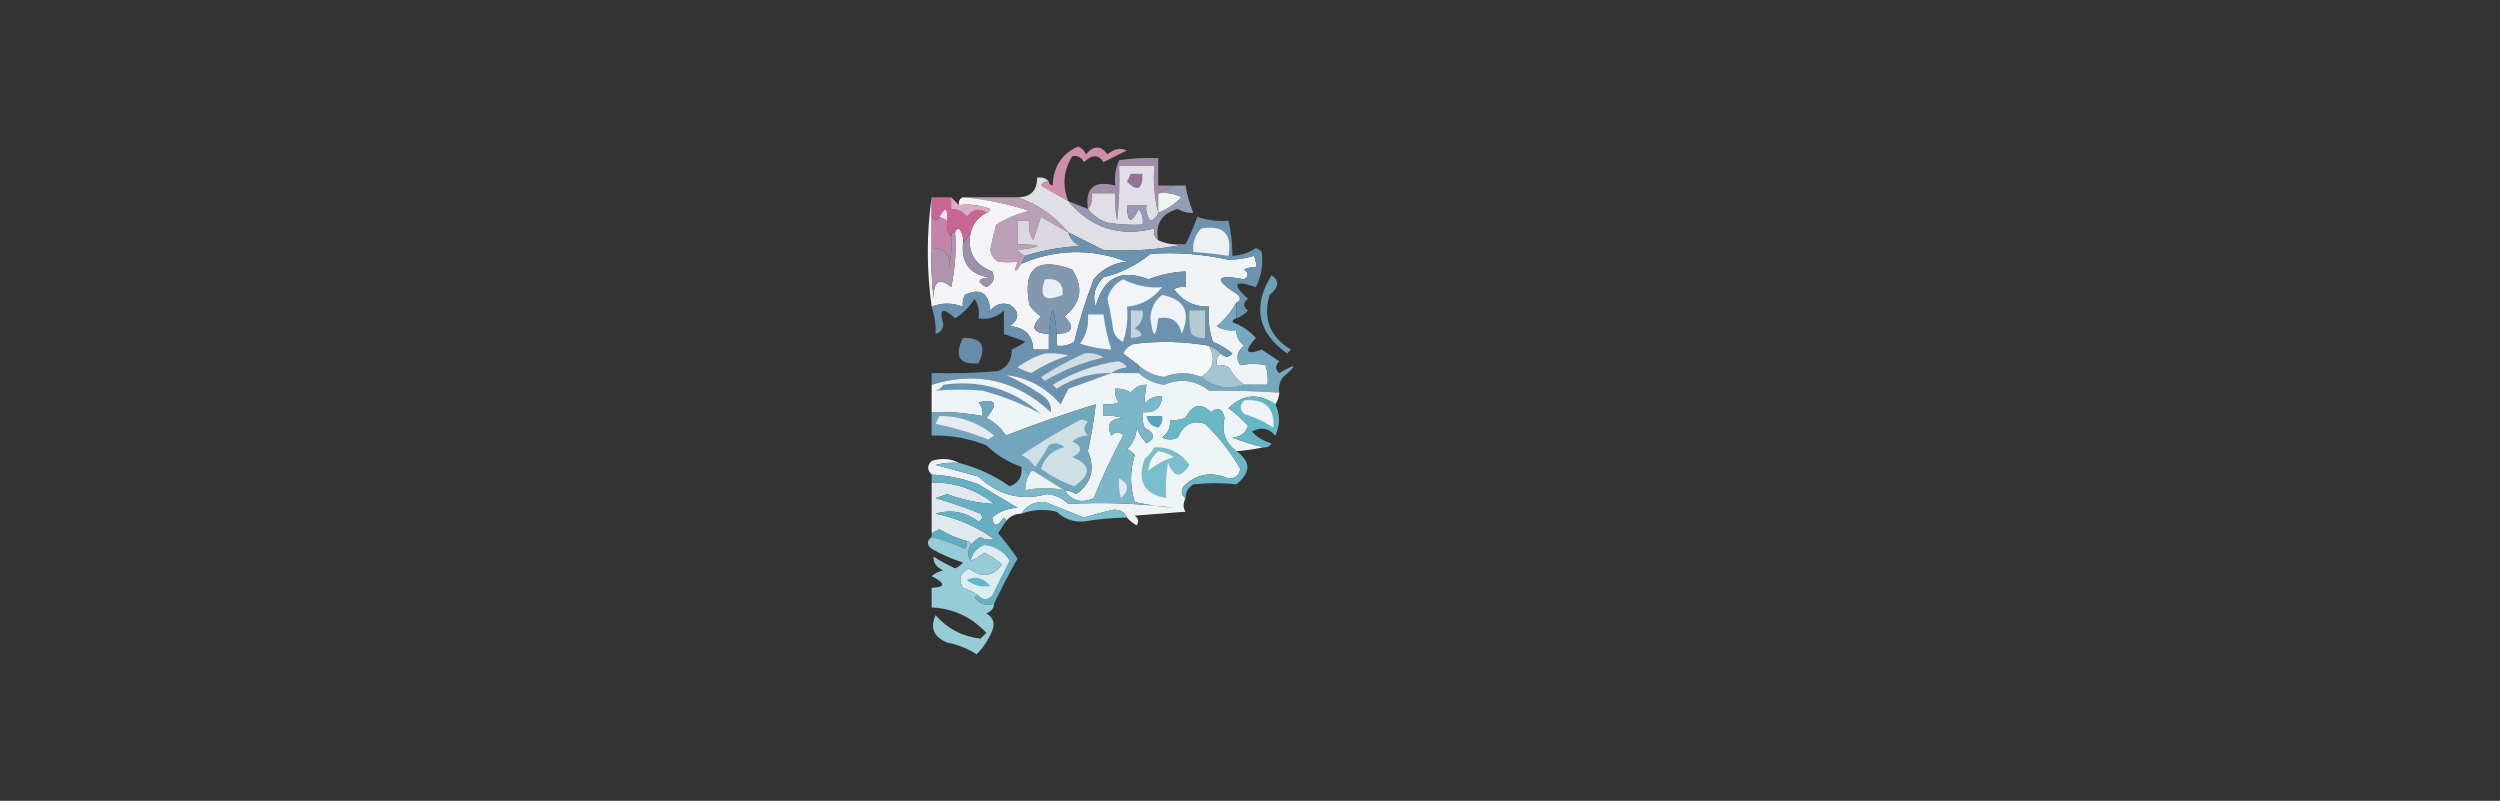 <?xml version="1.0" encoding="UTF-8" standalone="no"?>
<svg
   version="1.1"
   width="640px"
   height="205px"
   style="shape-rendering:geometricPrecision; text-rendering:geometricPrecision; image-rendering:optimizeQuality; fill-rule:evenodd; clip-rule:evenodd"
   id="svg56"
   sodipodi:docname="logo-pba-mobile.svg"
   inkscape:version="1.4.2 (ebf0e940d0, 2025-05-08)"
   xmlns:inkscape="http://www.inkscape.org/namespaces/inkscape"
   xmlns:sodipodi="http://sodipodi.sourceforge.net/DTD/sodipodi-0.dtd"
   xmlns="http://www.w3.org/2000/svg"
   xmlns:svg="http://www.w3.org/2000/svg">
  <rect width="100%" height="100%" fill="#333333" stroke="none"/>
  <defs
     id="defs56" />
  <sodipodi:namedview
     id="namedview56"
     pagecolor="#ffffff"
     bordercolor="#000000"
     borderopacity="0.25"
     inkscape:showpageshadow="2"
     inkscape:pageopacity="0.0"
     inkscape:pagecheckerboard="0"
     inkscape:deskcolor="#d1d1d1"
     inkscape:zoom="1.8140625"
     inkscape:cx="320"
     inkscape:cy="102.25668"
     inkscape:window-width="1920"
     inkscape:window-height="1008"
     inkscape:window-x="0"
     inkscape:window-y="0"
     inkscape:window-maximized="1"
     inkscape:current-layer="svg56" />
  <g
     id="g2">
    <path
       style="opacity:1"
       fill="#cf8fab"
       d="M 273.5,51.5 C 271.195,50.213 268.862,48.88 266.5,47.5C 266.957,46.703 267.624,46.369 268.5,46.5C 268.56,47.043 268.893,47.376 269.5,47.5C 269.627,42.703 271.793,39.37 276,37.5C 276.945,37.905 277.612,38.572 278,39.5C 280.003,37.199 281.837,37.199 283.5,39.5C 285.169,38.11 286.836,37.777 288.5,38.5C 286.51,39.498 284.51,40.498 282.5,41.5C 281.212,39.526 279.545,39.526 277.5,41.5C 276.742,40.189 275.742,39.689 274.5,40C 272.23,43.61 271.896,47.443 273.5,51.5 Z"
       id="path2" />
  </g>
  <g
     id="g3">
    <path
       style="opacity:1"
       fill="#a38ca8"
       d="M 300.5,47.5 C 299.167,48.167 297.833,48.833 296.5,49.5C 296.5,51.167 296.5,52.833 296.5,54.5C 295.517,50.702 295.183,46.702 295.5,42.5C 292.5,42.5 289.5,42.5 286.5,42.5C 286.666,47.178 286.499,51.845 286,56.5C 285.503,54.19 285.337,51.857 285.5,49.5C 283.5,49.5 281.5,49.5 279.5,49.5C 279.768,51.099 279.434,52.432 278.5,53.5C 277.735,48.094 280.069,46.094 285.5,47.5C 285.244,45.208 285.577,43.041 286.5,41C 289.817,40.502 293.15,40.335 296.5,40.5C 296.5,42.833 296.5,45.167 296.5,47.5C 297.833,47.5 299.167,47.5 300.5,47.5 Z"
       id="path3" />
  </g>
  <g
     id="g4">
    <path
       style="opacity:1"
       fill="#f0f2f2"
       d="M 296.5,49.5 C 298.604,49.201 300.604,49.534 302.5,50.5C 300.736,52.278 298.736,53.611 296.5,54.5C 296.5,52.833 296.5,51.167 296.5,49.5 Z"
       id="path4" />
  </g>
  <g
     id="g5">
    <path
       style="opacity:1"
       fill="#e2dee7"
       d="M 296.5,54.5 C 296.189,55.478 295.522,56.145 294.5,56.5C 293.571,55.311 293.238,53.978 293.5,52.5C 291.833,52.5 290.167,52.5 288.5,52.5C 288.596,57.11 289.596,57.444 291.5,53.5C 292.429,54.689 292.762,56.022 292.5,57.5C 289.482,57.665 286.482,57.498 283.5,57C 281.416,56.303 279.749,55.136 278.5,53.5C 279.434,52.432 279.768,51.099 279.5,49.5C 281.5,49.5 283.5,49.5 285.5,49.5C 285.337,51.857 285.503,54.19 286,56.5C 286.499,51.845 286.666,47.178 286.5,42.5C 289.5,42.5 292.5,42.5 295.5,42.5C 295.183,46.702 295.517,50.702 296.5,54.5 Z"
       id="path5" />
  </g>
  <g
     id="g6">
    <path
       style="opacity:1"
       fill="#947298"
       d="M 289.5,44.5 C 290.5,44.5 291.5,44.5 292.5,44.5C 292.498,48.541 291.165,49.208 288.5,46.5C 288.863,45.816 289.196,45.15 289.5,44.5 Z"
       id="path6" />
  </g>
  <g
     id="g7">
    <path
       style="opacity:1"
       fill="#e1dfe6"
       d="M 268.5,46.5 C 267.624,46.369 266.957,46.703 266.5,47.5C 268.862,48.88 271.195,50.213 273.5,51.5C 279.306,58.393 286.639,60.726 295.5,58.5C 295.263,59.791 295.596,60.791 296.5,61.5C 298.607,62.468 300.941,62.802 303.5,62.5C 296.697,63.919 289.697,64.419 282.5,64C 279.478,62.489 276.478,60.989 273.5,59.5C 269.972,55.3 265.639,52.3 260.5,50.5C 263.833,50.5 265.5,48.833 265.5,45.5C 266.791,45.263 267.791,45.596 268.5,46.5 Z"
       id="path7" />
  </g>
  <g
     id="g8">
    <path
       style="opacity:1"
       fill="#ba9fb6"
       d="M 246.5,50.5 C 251.167,50.5 255.833,50.5 260.5,50.5C 265.639,52.3 269.972,55.3 273.5,59.5C 271.201,58.222 268.868,56.889 266.5,55.5C 265.833,57.5 265.167,59.5 264.5,61.5C 263.548,59.955 263.215,58.288 263.5,56.5C 262.5,56.5 261.5,56.5 260.5,56.5C 260.5,58.5 260.5,60.5 260.5,62.5C 267.134,62.677 267.134,63.177 260.5,64C 261.044,64.717 261.711,65.217 262.5,65.5C 262.167,66.167 261.833,66.833 261.5,67.5C 259.738,70.142 259.405,69.975 260.5,67C 258.874,67.195 257.207,67.195 255.5,67C 254.422,66.326 253.755,65.326 253.5,64C 253.921,61.815 254.421,59.649 255,57.5C 257.631,55.876 260.464,54.709 263.5,54C 257.864,52.127 252.197,50.96 246.5,50.5 Z"
       id="path8" />
  </g>
  <g
     id="g9">
    <path
       style="opacity:1"
       fill="#959bb3"
       d="M 300.5,47.5 C 301.5,47.5 302.5,47.5 303.5,47.5C 303.884,49.929 304.551,52.263 305.5,54.5C 304.07,54.579 302.736,54.246 301.5,53.5C 297.369,54.63 295.702,57.297 296.5,61.5C 295.596,60.791 295.263,59.791 295.5,58.5C 286.639,60.726 279.306,58.393 273.5,51.5C 275.167,52.167 276.833,52.833 278.5,53.5C 279.749,55.136 281.416,56.303 283.5,57C 286.482,57.498 289.482,57.665 292.5,57.5C 292.762,56.022 292.429,54.689 291.5,53.5C 289.596,57.444 288.596,57.11 288.5,52.5C 290.167,52.5 291.833,52.5 293.5,52.5C 293.238,53.978 293.571,55.311 294.5,56.5C 295.522,56.145 296.189,55.478 296.5,54.5C 298.736,53.611 300.736,52.278 302.5,50.5C 300.604,49.534 298.604,49.201 296.5,49.5C 297.833,48.833 299.167,48.167 300.5,47.5 Z"
       id="path9" />
  </g>
  <g
     id="g10">
    <path
       style="opacity:1"
       fill="#dad7e1"
       d="M 273.5,59.5 C 273.937,61.074 274.937,62.241 276.5,63C 271.695,63.217 267.028,64.051 262.5,65.5C 261.711,65.217 261.044,64.717 260.5,64C 267.134,63.177 267.134,62.677 260.5,62.5C 260.5,60.5 260.5,58.5 260.5,56.5C 261.5,56.5 262.5,56.5 263.5,56.5C 263.215,58.288 263.548,59.955 264.5,61.5C 265.167,59.5 265.833,57.5 266.5,55.5C 268.868,56.889 271.201,58.222 273.5,59.5 Z"
       id="path10" />
  </g>
  <g
     id="g11">
    <path
       style="opacity:1"
       fill="#f0f3f5"
       d="M 316.5,77.5 C 315.271,79.741 313.605,81.741 311.5,83.5C 313.045,84.452 314.712,84.785 316.5,84.5C 316.48,86.143 317.147,87.476 318.5,88.5C 316.667,89.968 316.334,91.635 317.5,93.5C 319.818,93.032 321.985,93.032 324,93.5C 324.494,95.134 324.66,96.801 324.5,98.5C 322.5,98.5 320.5,98.5 318.5,98.5C 316.912,97.359 315.579,95.859 314.5,94C 313.552,93.517 312.552,93.35 311.5,93.5C 311.263,92.209 311.596,91.209 312.5,90.5C 313.575,91.562 314.575,91.562 315.5,90.5C 313.999,89.249 312.332,88.249 310.5,87.5C 309.516,84.572 309.183,81.572 309.5,78.5C 305.736,78.579 302.736,77.079 300.5,74C 301.448,73.517 302.448,73.35 303.5,73.5C 303.5,72.167 303.5,70.833 303.5,69.5C 300.243,69.639 297.076,70.306 294,71.5C 286.903,68.755 282.403,71.088 280.5,78.5C 279.592,75.703 280.259,73.203 282.5,71C 286.944,69.889 290.944,67.889 294.5,65C 301.234,64.516 307.901,65.016 314.5,66.5C 316.759,66.468 318.925,66.134 321,65.5C 321.483,66.448 321.649,67.448 321.5,68.5C 320.448,68.35 319.448,68.517 318.5,69C 319.711,69.893 319.711,70.726 318.5,71.5C 311.107,70.13 310.607,71.463 317,75.5C 317.692,76.437 317.525,77.103 316.5,77.5 Z"
       id="path11" />
  </g>
  <g
     id="g12">
    <path
       style="opacity:1"
       fill="#f4f4f6"
       d="M 238.5,50.5 C 238.5,52.167 238.5,53.833 238.5,55.5C 238.5,58.167 238.5,60.833 238.5,63.5C 238.334,67.846 238.501,72.179 239,76.5C 238.931,71.921 240.431,70.921 243.5,73.5C 244.493,68.88 244.827,64.214 244.5,59.5C 244.56,58.957 244.893,58.624 245.5,58.5C 246.429,59.689 246.762,61.022 246.5,62.5C 246.132,67.573 248.466,70.406 253.5,71C 250.258,71.283 249.924,72.117 252.5,73.5C 254.283,72.652 254.783,71.319 254,69.5C 249.372,67.705 247.539,64.372 248.5,59.5C 249.08,57.251 250.413,55.585 252.5,54.5C 253.043,54.44 253.376,54.107 253.5,53.5C 250.914,52.52 248.247,52.187 245.5,52.5C 245.328,51.508 245.662,50.842 246.5,50.5C 252.197,50.96 257.864,52.127 263.5,54C 260.464,54.709 257.631,55.876 255,57.5C 254.421,59.649 253.921,61.815 253.5,64C 253.755,65.326 254.422,66.326 255.5,67C 257.207,67.195 258.874,67.195 260.5,67C 259.405,69.975 259.738,70.142 261.5,67.5C 270.42,63.73 279.42,63.563 288.5,67C 285.027,67.319 282.194,68.819 280,71.5C 277.982,76.732 276.315,82.065 275,87.5C 273.644,88.38 272.144,88.713 270.5,88.5C 270.5,87.5 270.5,86.5 270.5,85.5C 274.625,85.277 275.291,83.777 272.5,81C 276.779,77.607 277.445,73.607 274.5,69C 265.441,65.679 261.774,68.679 263.5,78C 264.272,79.221 265.272,80.221 266.5,81C 263.709,83.777 264.375,85.277 268.5,85.5C 268.5,86.833 268.5,88.167 268.5,89.5C 267.167,89.5 265.833,89.5 264.5,89.5C 264.369,85.809 262.369,83.809 258.5,83.5C 261.044,81.608 261.044,79.775 258.5,78C 256.536,77.376 254.869,77.876 253.5,79.5C 253.142,74.952 250.976,73.618 247,75.5C 246.517,76.448 246.351,77.448 246.5,78.5C 243.771,77.47 241.104,77.47 238.5,78.5C 237.184,69.068 237.184,59.735 238.5,50.5 Z"
       id="path12" />
  </g>
  <g
     id="g13">
    <path
       style="opacity:1"
       fill="#9d90a9"
       d="M 248.5,59.5 C 247.539,64.372 249.372,67.705 254,69.5C 254.783,71.319 254.283,72.652 252.5,73.5C 249.924,72.117 250.258,71.283 253.5,71C 248.466,70.406 246.132,67.573 246.5,62.5C 247.167,61.5 247.833,60.5 248.5,59.5 Z"
       id="path13" />
  </g>
  <g
     id="g14">
    <path
       style="opacity:1"
       fill="#ae95ad"
       d="M 244.5,59.5 C 244.827,64.214 244.493,68.88 243.5,73.5C 240.431,70.921 238.931,71.921 239,76.5C 238.501,72.179 238.334,67.846 238.5,63.5C 241.766,63.433 243.266,65.099 243,68.5C 243.497,65.854 243.664,63.187 243.5,60.5C 243.5,59.833 243.833,59.5 244.5,59.5 Z"
       id="path14" />
  </g>
  <g
     id="g15">
    <path
       style="opacity:1"
       fill="#c284a7"
       d="M 238.5,55.5 C 239.396,56.506 240.062,56.506 240.5,55.5C 241.167,55.833 241.833,56.167 242.5,56.5C 242.232,58.099 242.566,59.432 243.5,60.5C 243.664,63.187 243.497,65.854 243,68.5C 243.266,65.099 241.766,63.433 238.5,63.5C 238.5,60.833 238.5,58.167 238.5,55.5 Z"
       id="path15" />
  </g>
  <g
     id="g16">
    <path
       style="opacity:1"
       fill="#c86595"
       d="M 238.5,50.5 C 240.167,50.5 241.833,50.5 243.5,50.5C 243.5,51.5 243.5,52.5 243.5,53.5C 245.143,53.48 246.476,54.147 247.5,55.5C 249.046,53.516 250.713,53.183 252.5,54.5C 250.413,55.585 249.08,57.251 248.5,59.5C 247.833,60.5 247.167,61.5 246.5,62.5C 246.762,61.022 246.429,59.689 245.5,58.5C 244.893,58.624 244.56,58.957 244.5,59.5C 243.833,59.5 243.5,59.833 243.5,60.5C 242.566,59.432 242.232,58.099 242.5,56.5C 242.655,53.147 241.988,52.814 240.5,55.5C 240.062,56.506 239.396,56.506 238.5,55.5C 238.5,53.833 238.5,52.167 238.5,50.5 Z"
       id="path16" />
  </g>
  <g
     id="g17">
    <path
       style="opacity:1"
       fill="#f0e1ea"
       d="M 242.5,56.5 C 241.833,56.167 241.167,55.833 240.5,55.5C 241.988,52.814 242.655,53.147 242.5,56.5 Z"
       id="path17" />
  </g>
  <g
     id="g18">
    <path
       style="opacity:1"
       fill="#ddabc5"
       d="M 243.5,50.5 C 244.167,51.167 244.833,51.833 245.5,52.5C 248.247,52.187 250.914,52.52 253.5,53.5C 253.376,54.107 253.043,54.44 252.5,54.5C 250.713,53.183 249.046,53.516 247.5,55.5C 246.476,54.147 245.143,53.48 243.5,53.5C 243.5,52.5 243.5,51.5 243.5,50.5 Z"
       id="path18" />
  </g>
  <g
     id="g19">
    <path
       style="opacity:1"
       fill="#8298b0"
       d="M 270.5,85.5 C 269.833,77.5 269.167,77.5 268.5,85.5C 264.375,85.277 263.709,83.777 266.5,81C 265.272,80.221 264.272,79.221 263.5,78C 261.774,68.679 265.441,65.679 274.5,69C 277.445,73.607 276.779,77.607 272.5,81C 275.291,83.777 274.625,85.277 270.5,85.5 Z"
       id="path19" />
  </g>
  <g
     id="g20">
    <path
       style="opacity:1"
       fill="#eaeff3"
       d="M 267.5,71.5 C 270.757,71.174 272.257,72.507 272,75.5C 267.415,77.413 265.915,76.079 267.5,71.5 Z"
       id="path20" />
  </g>
  <g
     id="g21">
    <path
       style="opacity:1"
       fill="#75a9be"
       d="M 316.5,77.5 C 316.5,78.833 316.5,80.167 316.5,81.5C 315.957,81.56 315.624,81.893 315.5,82.5C 317.844,83.337 319.844,84.671 321.5,86.5C 318.412,89.99 318.912,90.99 323,89.5C 324.5,90.5 326,91.5 327.5,92.5C 326.41,93.609 326.41,94.609 327.5,95.5C 332,92.91 332.334,93.244 328.5,96.5C 327.571,97.689 327.238,99.022 327.5,100.5C 321.556,100.121 315.556,99.955 309.5,100C 306.011,97.281 302.178,96.781 298,98.5C 295.454,98.141 293.287,97.141 291.5,95.5C 291.5,94.833 291.5,94.167 291.5,93.5C 293.322,95.16 295.489,96.16 298,96.5C 301.193,95.223 304.36,95.223 307.5,96.5C 310.878,99.229 314.545,99.895 318.5,98.5C 320.5,98.5 322.5,98.5 324.5,98.5C 324.66,96.801 324.494,95.134 324,93.5C 321.985,93.032 319.818,93.032 317.5,93.5C 316.334,91.635 316.667,89.968 318.5,88.5C 317.147,87.476 316.48,86.143 316.5,84.5C 314.712,84.785 313.045,84.452 311.5,83.5C 313.605,81.741 315.271,79.741 316.5,77.5 Z"
       id="path21" />
  </g>
  <g
     id="g22">
    <path
       style="opacity:1"
       fill="#6ba2b4"
       d="M 325.5,70.5 C 327.62,71.85 327.453,73.517 325,75.5C 323.273,81.594 325.106,86.261 330.5,89.5C 330.167,89.833 329.833,90.167 329.5,90.5C 321.932,85.091 320.598,78.424 325.5,70.5 Z"
       id="path22" />
  </g>
  <g
     id="g23">
    <path
       style="opacity:1"
       fill="#f5f7f9"
       d="M 309.5,88.5 C 311.31,91.954 310.643,94.62 307.5,96.5C 304.36,95.223 301.193,95.223 298,96.5C 295.489,96.16 293.322,95.16 291.5,93.5C 290.235,92.521 288.901,91.521 287.5,90.5C 288.09,89.201 289.09,88.368 290.5,88C 296.884,87.249 303.217,87.416 309.5,88.5 Z"
       id="path23" />
  </g>
  <g
     id="g24">
    <path
       style="opacity:1"
       fill="#678ba8"
       d="M 246.5,86.5 C 251.328,86.385 252.661,88.552 250.5,93C 245.57,93.427 244.237,91.26 246.5,86.5 Z"
       id="path24" />
  </g>
  <g
     id="g25">
    <path
       style="opacity:1"
       fill="#a5c4d3"
       d="M 309.5,88.5 C 310.71,88.932 311.71,89.599 312.5,90.5C 311.596,91.209 311.263,92.209 311.5,93.5C 312.552,93.35 313.552,93.517 314.5,94C 315.579,95.859 316.912,97.359 318.5,98.5C 314.545,99.895 310.878,99.229 307.5,96.5C 310.643,94.62 311.31,91.954 309.5,88.5 Z"
       id="path25" />
  </g>
  <g
     id="g26">
    <path
       style="opacity:1"
       fill="#6b92ae"
       d="M 316.5,81.5 C 316.5,80.167 316.5,78.833 316.5,77.5C 317.525,77.103 317.692,76.437 317,75.5C 310.607,71.463 311.107,70.13 318.5,71.5C 319.711,70.726 319.711,69.893 318.5,69C 319.448,68.517 320.448,68.35 321.5,68.5C 321.649,67.448 321.483,66.448 321,65.5C 318.925,66.134 316.759,66.468 314.5,66.5C 307.901,65.016 301.234,64.516 294.5,65C 290.944,67.889 286.944,69.889 282.5,71C 280.259,73.203 279.592,75.703 280.5,78.5C 282.403,71.088 286.903,68.755 294,71.5C 297.076,70.306 300.243,69.639 303.5,69.5C 303.5,70.833 303.5,72.167 303.5,73.5C 302.448,73.35 301.448,73.517 300.5,74C 302.736,77.079 305.736,78.579 309.5,78.5C 309.183,81.572 309.516,84.572 310.5,87.5C 312.332,88.249 313.999,89.249 315.5,90.5C 314.575,91.562 313.575,91.562 312.5,90.5C 311.71,89.599 310.71,88.932 309.5,88.5C 303.217,87.416 296.884,87.249 290.5,88C 289.09,88.368 288.09,89.201 287.5,90.5C 288.901,91.521 290.235,92.521 291.5,93.5C 291.5,94.167 291.5,94.833 291.5,95.5C 289.167,95.5 286.833,95.5 284.5,95.5C 280.943,96.8 277.276,98.133 273.5,99.5C 272.833,100.833 272.167,102.167 271.5,103.5C 267.7,99.103 263.033,96.603 257.5,96C 260.661,97.413 263.661,99.08 266.5,101C 268.329,102.113 269.163,103.613 269,105.5C 260.167,97.25 250,94.916 238.5,98.5C 238.5,97.5 238.5,96.5 238.5,95.5C 244.176,95.666 249.843,95.499 255.5,95C 257.887,94.024 259.054,92.191 259,89.5C 260.205,88.929 261.372,88.262 262.5,87.5C 260.659,86.77 258.825,86.103 257,85.5C 257,83.5 257,81.5 257,79.5C 255.211,81.229 253.044,81.896 250.5,81.5C 250.785,79.712 250.452,78.045 249.5,76.5C 248.246,78.538 246.579,80.204 244.5,81.5C 241.326,78.527 240.326,79.027 241.5,83C 241.387,84.28 240.72,85.113 239.5,85.5C 239.642,83.306 239.309,80.973 238.5,78.5C 241.104,77.47 243.771,77.47 246.5,78.5C 246.351,77.448 246.517,76.448 247,75.5C 250.976,73.618 253.142,74.952 253.5,79.5C 254.869,77.876 256.536,77.376 258.5,78C 261.044,79.775 261.044,81.608 258.5,83.5C 262.369,83.809 264.369,85.809 264.5,89.5C 265.833,89.5 267.167,89.5 268.5,89.5C 268.5,88.167 268.5,86.833 268.5,85.5C 269.167,77.5 269.833,77.5 270.5,85.5C 270.5,86.5 270.5,87.5 270.5,88.5C 272.144,88.713 273.644,88.38 275,87.5C 276.315,82.065 277.982,76.732 280,71.5C 282.194,68.819 285.027,67.319 288.5,67C 279.42,63.563 270.42,63.73 261.5,67.5C 261.833,66.833 262.167,66.167 262.5,65.5C 267.028,64.051 271.695,63.217 276.5,63C 274.937,62.241 273.937,61.074 273.5,59.5C 276.478,60.989 279.478,62.489 282.5,64C 289.697,64.419 296.697,63.919 303.5,62.5C 304.645,60.288 305.645,57.955 306.5,55.5C 309.084,56.393 311.751,56.726 314.5,56.5C 315.159,59.455 315.492,62.455 315.5,65.5C 317.677,65.414 319.677,64.747 321.5,63.5C 322.086,63.709 322.586,64.043 323,64.5C 323.446,67.662 322.946,70.662 321.5,73.5C 315.91,71.613 315.243,72.613 319.5,76.5C 318.167,77.5 318.167,78.5 319.5,79.5C 318.643,80.425 317.643,81.092 316.5,81.5 Z"
       id="path26" />
  </g>
  <g
     id="g27">
    <path
       style="opacity:1"
       fill="#dae4eb"
       d="M 284.5,95.5 C 279.44,95.408 274.773,96.742 270.5,99.5C 270.167,99.167 269.833,98.833 269.5,98.5C 274.572,95.419 280.072,93.419 286,92.5C 287.059,92.63 287.892,93.13 288.5,94C 286.942,94.21 285.609,94.71 284.5,95.5 Z"
       id="path27" />
  </g>
  <g
     id="g28">
    <path
       style="opacity:1"
       fill="#d1dce2"
       d="M 277.5,90.5 C 279.288,90.215 280.955,90.548 282.5,91.5C 277.193,92.714 272.193,94.714 267.5,97.5C 267.167,97.167 266.833,96.833 266.5,96.5C 270.034,94.234 273.7,92.234 277.5,90.5 Z"
       id="path28" />
  </g>
  <g
     id="g29">
    <path
       style="opacity:1"
       fill="#e4e9eb"
       d="M 267.5,90.5 C 269.527,90.338 271.527,90.504 273.5,91C 270.121,92.107 266.954,93.607 264,95.5C 262.775,95.138 261.609,94.638 260.5,94C 262.713,92.384 265.047,91.217 267.5,90.5 Z"
       id="path29" />
  </g>
  <g
     id="g30">
    <path
       style="opacity:1"
       fill="#f0f4f6"
       d="M 278.5,80.5 C 279.833,80.5 281.167,80.5 282.5,80.5C 282.873,83.574 283.539,86.574 284.5,89.5C 281.784,89.322 279.117,88.822 276.5,88C 278.113,85.772 278.78,83.272 278.5,80.5 Z"
       id="path30" />
  </g>
  <g
     id="g31">
    <path
       style="opacity:1"
       fill="#c8d2dc"
       d="M 289.5,79.5 C 290.5,79.5 291.5,79.5 292.5,79.5C 292.773,81.451 292.107,82.951 290.5,84C 293.051,85.516 292.718,86.349 289.5,86.5C 289.5,84.167 289.5,81.833 289.5,79.5 Z"
       id="path31" />
  </g>
  <g
     id="g32">
    <path
       style="opacity:1"
       fill="#b8c9d4"
       d="M 304.5,79.5 C 305.833,79.5 307.167,79.5 308.5,79.5C 308.5,81.833 308.5,84.167 308.5,86.5C 307.178,86.67 306.011,86.337 305,85.5C 304.505,83.527 304.338,81.527 304.5,79.5 Z"
       id="path32" />
  </g>
  <g
     id="g33">
    <path
       style="opacity:1"
       fill="#eff2f4"
       d="M 297.5,75.5 C 303.259,76.613 304.926,79.947 302.5,85.5C 301.841,82.176 299.841,80.843 296.5,81.5C 295.866,86.766 295.199,86.766 294.5,81.5C 294.617,78.95 295.617,76.95 297.5,75.5 Z"
       id="path33" />
  </g>
  <g
     id="g34">
    <path
       style="opacity:1"
       fill="#f2f4f5"
       d="M 287.5,71.5 C 290.817,73.172 294.151,73.839 297.5,73.5C 295.194,76.485 292.194,78.152 288.5,78.5C 288.817,81.572 288.484,84.572 287.5,87.5C 286.201,86.91 285.368,85.91 285,84.5C 284.608,81.812 284.108,79.145 283.5,76.5C 284.127,74.213 285.46,72.546 287.5,71.5 Z"
       id="path34" />
  </g>
  <g
     id="g35">
    <path
       style="opacity:1"
       fill="#ecf0f1"
       d="M 307.5,58.5 C 313.167,57.502 315.501,59.836 314.5,65.5C 311.518,65.037 308.518,64.704 305.5,64.5C 305.253,62.142 305.919,60.142 307.5,58.5 Z"
       id="path35" />
  </g>
  <g
     id="g36">
    <path
       style="opacity:1"
       fill="#eef3f5"
       d="M 284.5,95.5 C 286.833,95.5 289.167,95.5 291.5,95.5C 293.287,97.141 295.454,98.141 298,98.5C 302.178,96.781 306.011,97.281 309.5,100C 315.556,99.955 321.556,100.121 327.5,100.5C 327.443,101.609 327.11,102.609 326.5,103.5C 322.151,100.563 318.151,100.896 314.5,104.5C 316.337,105.838 318.003,107.338 319.5,109C 318.907,110.882 317.573,111.882 315.5,112C 318.166,113.061 320.833,113.894 323.5,114.5C 321.051,115.02 318.718,115.353 316.5,115.5C 313.619,113.254 312.619,110.421 313.5,107C 312.993,104.659 311.826,104.159 310,105.5C 307.427,102.995 305.26,103.495 303.5,107C 302.207,107.49 300.873,107.657 299.5,107.5C 299.703,109.39 299.037,110.89 297.5,112C 298.833,112.667 300.167,112.667 301.5,112C 302.986,108.602 305.319,107.435 308.5,108.5C 312.025,111.866 315.025,115.699 317.5,120C 317.266,121.732 316.266,122.566 314.5,122.5C 310.114,120.623 306.281,121.29 303,124.5C 302.26,125.749 302.427,126.749 303.5,127.5C 302.829,128.847 302.829,130.014 303.5,131C 299.167,131.333 294.833,131.667 290.5,132C 291.451,132.718 291.617,133.551 291,134.5C 290.005,133.934 289.172,133.267 288.5,132.5C 287.866,131.053 286.699,130.387 285,130.5C 282.474,131.064 279.974,131.731 277.5,132.5C 274.121,131.139 270.788,129.806 267.5,128.5C 264.77,128.389 262.77,129.389 261.5,131.5C 259.801,131.527 258.467,132.194 257.5,133.5C 257.565,133.062 257.399,132.728 257,132.5C 255.257,134.975 254.257,134.975 254,132.5C 255.826,130.926 257.993,130.093 260.5,130C 257.187,128.032 253.854,126.032 250.5,124C 246.622,122.53 242.622,121.697 238.5,121.5C 237.316,120.312 237.316,119.145 238.5,118C 241.039,117.204 243.372,117.371 245.5,118.5C 243.473,118.338 241.473,118.505 239.5,119C 243.167,120 246.833,121 250.5,122C 255.501,126.779 261.334,128.279 268,126.5C 270.149,126.658 271.983,127.492 273.5,129C 282.56,128.521 291.56,128.855 300.5,130C 297.11,129.754 293.777,129.254 290.5,128.5C 289.23,124.484 289.23,120.484 290.5,116.5C 289.975,115.808 289.308,115.308 288.5,115C 290.046,113.56 290.879,111.727 291,109.5C 291.583,111.002 292.416,112.335 293.5,113.5C 295.85,112.226 295.683,110.893 293,109.5C 292.51,108.207 292.343,106.873 292.5,105.5C 295.588,105.803 297.254,104.47 297.5,101.5C 295.61,101.297 294.11,101.963 293,103.5C 293.019,101.893 293.185,100.226 293.5,98.5C 291.857,98.48 290.524,99.147 289.5,100.5C 288.264,99.754 286.93,99.421 285.5,99.5C 285.33,100.822 285.663,101.989 286.5,103C 285.207,103.49 283.873,103.657 282.5,103.5C 282.5,104.5 282.5,105.5 282.5,106.5C 284.199,106.34 285.866,106.506 287.5,107C 284.119,107.182 283.119,108.682 284.5,111.5C 285.609,110.41 286.609,110.41 287.5,111.5C 284.727,116.713 282.227,122.046 280,127.5C 276.939,128.943 274.439,128.276 272.5,125.5C 273.583,125.539 274.583,125.873 275.5,126.5C 279.399,123.687 280.399,120.02 278.5,115.5C 279.384,111.527 280.051,107.527 280.5,103.5C 272.749,105.873 265.082,108.54 257.5,111.5C 256.252,109.541 254.585,108.041 252.5,107C 255.656,103.28 254.99,101.947 250.5,103C 251.337,104.011 251.67,105.178 251.5,106.5C 247.215,105.705 242.881,105.372 238.5,105.5C 238.5,103.167 238.5,100.833 238.5,98.5C 250,94.916 260.167,97.25 269,105.5C 269.163,103.613 268.329,102.113 266.5,101C 263.661,99.08 260.661,97.413 257.5,96C 263.033,96.603 267.7,99.103 271.5,103.5C 272.167,102.167 272.833,100.833 273.5,99.5C 277.276,98.133 280.943,96.8 284.5,95.5 Z"
       id="path36" />
  </g>
  <g
     id="g37">
    <path
       style="opacity:1"
       fill="#6994b2"
       d="M 241.5,98.5 C 251.073,97.14 259.407,99.64 266.5,106C 261.92,103.462 256.92,101.462 251.5,100C 247.47,99.674 243.47,99.674 239.5,100C 240.416,99.722 241.082,99.222 241.5,98.5 Z"
       id="path37" />
  </g>
  <g
     id="g38">
    <path
       style="opacity:1"
       fill="#59a3ba"
       d="M 293.5,106.5 C 294.833,106.5 296.167,106.5 297.5,106.5C 297.719,107.675 297.386,108.675 296.5,109.5C 294.787,109.121 293.787,108.121 293.5,106.5 Z"
       id="path38" />
  </g>
  <g
     id="g39">
    <path
       style="opacity:1"
       fill="#72a6bc"
       d="M 272.5,125.5 C 269.898,123.858 267.231,122.192 264.5,120.5C 263.893,120.624 263.56,120.957 263.5,121.5C 262.833,120.833 262.167,120.167 261.5,119.5C 258.193,118.398 255.193,116.565 252.5,114C 248,112.208 243.333,111.375 238.5,111.5C 238.5,109.5 238.5,107.5 238.5,105.5C 242.881,105.372 247.215,105.705 251.5,106.5C 251.67,105.178 251.337,104.011 250.5,103C 254.99,101.947 255.656,103.28 252.5,107C 254.585,108.041 256.252,109.541 257.5,111.5C 265.082,108.54 272.749,105.873 280.5,103.5C 280.051,107.527 279.384,111.527 278.5,115.5C 280.399,120.02 279.399,123.687 275.5,126.5C 274.583,125.873 273.583,125.539 272.5,125.5 Z"
       id="path39" />
  </g>
  <g
     id="g40">
    <path
       style="opacity:1"
       fill="#e6ebf0"
       d="M 240.5,106.5 C 245.822,106.501 250.488,108.168 254.5,111.5C 254,111.833 253.5,112.167 253,112.5C 248.619,110.78 244.119,109.446 239.5,108.5C 239.863,107.817 240.196,107.15 240.5,106.5 Z"
       id="path40" />
  </g>
  <g
     id="g41">
    <path
       style="opacity:1"
       fill="#66b7c5"
       d="M 326.5,103.5 C 327.729,106.135 327.729,108.801 326.5,111.5C 324.724,109.553 322.724,109.22 320.5,110.5C 321.824,111.935 323.49,112.935 325.5,113.5C 325.043,114.298 324.376,114.631 323.5,114.5C 320.833,113.894 318.166,113.061 315.5,112C 317.573,111.882 318.907,110.882 319.5,109C 318.003,107.338 316.337,105.838 314.5,104.5C 318.151,100.896 322.151,100.563 326.5,103.5 Z"
       id="path41" />
  </g>
  <g
     id="g42">
    <path
       style="opacity:1"
       fill="#eef4f5"
       d="M 318.5,102.5 C 323.817,102.045 326.317,104.378 326,109.5C 323.696,107.932 321.196,106.765 318.5,106C 317.316,104.855 317.316,103.688 318.5,102.5 Z"
       id="path42" />
  </g>
  <g
     id="g43">
    <path
       style="opacity:1"
       fill="#6ab7c5"
       d="M 316.5,115.5 C 320.269,118.136 320.269,120.969 316.5,124C 312.879,123.595 309.213,123.595 305.5,124C 304.177,124.816 303.511,125.983 303.5,127.5C 302.427,126.749 302.26,125.749 303,124.5C 306.281,121.29 310.114,120.623 314.5,122.5C 316.266,122.566 317.266,121.732 317.5,120C 315.025,115.699 312.025,111.866 308.5,108.5C 305.319,107.435 302.986,108.602 301.5,112C 300.167,112.667 298.833,112.667 297.5,112C 299.037,110.89 299.703,109.39 299.5,107.5C 300.873,107.657 302.207,107.49 303.5,107C 305.26,103.495 307.427,102.995 310,105.5C 311.826,104.159 312.993,104.659 313.5,107C 312.619,110.421 313.619,113.254 316.5,115.5 Z"
       id="path43" />
  </g>
  <g
     id="g44">
    <path
       style="opacity:1"
       fill="#cfdfe6"
       d="M 276.5,107.5 C 277.239,107.369 277.906,107.536 278.5,108C 277.289,109.113 277.289,110.28 278.5,111.5C 277.011,111.533 275.678,112.033 274.5,113C 277.167,114.333 277.167,115.667 274.5,117C 279.297,118.961 279.463,121.461 275,124.5C 271.945,123.389 269.112,121.889 266.5,120C 267.427,117.03 269.427,115.197 272.5,114.5C 271.277,113.386 269.944,113.219 268.5,114C 267.458,115.918 266.292,117.751 265,119.5C 264.1,118.23 262.934,117.23 261.5,116.5C 266.398,113.223 271.398,110.223 276.5,107.5 Z"
       id="path44" />
  </g>
  <g
     id="g45">
    <path
       style="opacity:1"
       fill="#78becc"
       d="M 295.5,114.5 C 299.316,114.408 302.316,115.908 304.5,119C 302.375,122.471 300.542,122.305 299,118.5C 298.502,121.482 298.335,124.482 298.5,127.5C 292.902,126.51 291.068,123.176 293,117.5C 294.045,116.627 294.878,115.627 295.5,114.5 Z"
       id="path45" />
  </g>
  <g
     id="g46">
    <path
       style="opacity:1"
       fill="#eef3f3"
       d="M 296.5,115.5 C 297.922,115.709 299.255,116.209 300.5,117C 298.101,117.731 295.935,118.898 294,120.5C 294.058,118.565 294.891,116.898 296.5,115.5 Z"
       id="path46" />
  </g>
  <g
     id="g47">
    <path
       style="opacity:1"
       fill="#7bb7c8"
       d="M 245.5,118.5 C 250.218,119.736 254.551,121.736 258.5,124.5C 260.767,123.638 261.767,121.971 261.5,119.5C 262.167,120.167 262.833,120.833 263.5,121.5C 262.766,122.708 262.433,124.041 262.5,125.5C 265.914,124.753 269.247,124.753 272.5,125.5C 274.439,128.276 276.939,128.943 280,127.5C 282.227,122.046 284.727,116.713 287.5,111.5C 286.609,110.41 285.609,110.41 284.5,111.5C 283.119,108.682 284.119,107.182 287.5,107C 285.866,106.506 284.199,106.34 282.5,106.5C 282.5,105.5 282.5,104.5 282.5,103.5C 283.873,103.657 285.207,103.49 286.5,103C 285.663,101.989 285.33,100.822 285.5,99.5C 286.93,99.421 288.264,99.754 289.5,100.5C 290.524,99.147 291.857,98.48 293.5,98.5C 293.185,100.226 293.019,101.893 293,103.5C 294.11,101.963 295.61,101.297 297.5,101.5C 297.254,104.47 295.588,105.803 292.5,105.5C 292.343,106.873 292.51,108.207 293,109.5C 295.683,110.893 295.85,112.226 293.5,113.5C 292.416,112.335 291.583,111.002 291,109.5C 290.879,111.727 290.046,113.56 288.5,115C 289.308,115.308 289.975,115.808 290.5,116.5C 289.23,120.484 289.23,124.484 290.5,128.5C 293.777,129.254 297.11,129.754 300.5,130C 291.56,128.855 282.56,128.521 273.5,129C 271.983,127.492 270.149,126.658 268,126.5C 261.334,128.279 255.501,126.779 250.5,122C 246.833,121 243.167,120 239.5,119C 241.473,118.505 243.473,118.338 245.5,118.5 Z"
       id="path47" />
  </g>
  <g
     id="g48">
    <path
       style="opacity:1"
       fill="#e2e9f1"
       d="M 286.5,122.5 C 288.972,123.749 289.139,125.415 287,127.5C 286.506,125.866 286.34,124.199 286.5,122.5 Z"
       id="path48" />
  </g>
  <g
     id="g49">
    <path
       style="opacity:1"
       fill="#ebf2f5"
       d="M 272.5,125.5 C 269.247,124.753 265.914,124.753 262.5,125.5C 262.433,124.041 262.766,122.708 263.5,121.5C 263.56,120.957 263.893,120.624 264.5,120.5C 267.231,122.192 269.898,123.858 272.5,125.5 Z"
       id="path49" />
  </g>
  <g
     id="g50">
    <path
       style="opacity:1"
       fill="#e0e9ee"
       d="M 238.5,123.5 C 244.518,123.45 249.851,125.283 254.5,129C 250.417,128.815 246.417,127.981 242.5,126.5C 241.5,126.833 240.5,127.167 239.5,127.5C 243.424,128.648 247.258,129.981 251,131.5C 251.688,132.332 251.521,132.998 250.5,133.5C 247.124,131.024 243.457,130.358 239.5,131.5C 244.976,132.602 249.976,134.769 254.5,138C 253.328,138.353 252.162,138.187 251,137.5C 249.989,138.056 249.156,138.722 248.5,139.5C 248.5,138.833 248.167,138.5 247.5,138.5C 245.097,137.869 242.764,136.869 240.5,135.5C 239.817,135.863 239.15,136.196 238.5,136.5C 238.5,132.167 238.5,127.833 238.5,123.5 Z"
       id="path50" />
  </g>
  <g
     id="g51">
    <path
       style="opacity:1"
       fill="#7bc0cc"
       d="M 288.5,132.5 C 284.812,132.55 281.145,132.884 277.5,133.5C 274.771,133.705 272.438,132.872 270.5,131C 267.408,130.264 264.408,130.431 261.5,131.5C 262.77,129.389 264.77,128.389 267.5,128.5C 270.788,129.806 274.121,131.139 277.5,132.5C 279.974,131.731 282.474,131.064 285,130.5C 286.699,130.387 287.866,131.053 288.5,132.5 Z"
       id="path51" />
  </g>
  <g
     id="g52">
    <path
       style="opacity:1"
       fill="#67afc3"
       d="M 238.5,121.5 C 242.622,121.697 246.622,122.53 250.5,124C 253.854,126.032 257.187,128.032 260.5,130C 257.993,130.093 255.826,130.926 254,132.5C 254.257,134.975 255.257,134.975 257,132.5C 257.399,132.728 257.565,133.062 257.5,133.5C 256.859,134.482 256.193,135.482 255.5,136.5C 257.288,138.576 258.954,140.743 260.5,143C 258.36,146.781 256.36,150.615 254.5,154.5C 252.7,155.308 251.033,154.808 249.5,153C 249.728,152.601 250.062,152.435 250.5,152.5C 251.688,153.684 252.855,153.684 254,152.5C 255.484,149.531 256.984,146.531 258.5,143.5C 257.011,141.16 254.844,139.826 252,139.5C 250.144,140.202 248.977,141.536 248.5,143.5C 247.646,142.368 247.646,141.035 248.5,139.5C 249.156,138.722 249.989,138.056 251,137.5C 252.162,138.187 253.328,138.353 254.5,138C 249.976,134.769 244.976,132.602 239.5,131.5C 243.457,130.358 247.124,131.024 250.5,133.5C 251.521,132.998 251.688,132.332 251,131.5C 247.258,129.981 243.424,128.648 239.5,127.5C 240.5,127.167 241.5,126.833 242.5,126.5C 246.417,127.981 250.417,128.815 254.5,129C 249.851,125.283 244.518,123.45 238.5,123.5C 238.5,122.833 238.5,122.167 238.5,121.5 Z"
       id="path52" />
  </g>
  <g
     id="g53">
    <path
       style="opacity:1"
       fill="#5daec1"
       d="M 247.5,138.5 C 247.631,139.239 247.464,139.906 247,140.5C 244.273,139.202 241.44,138.202 238.5,137.5C 238.5,137.167 238.5,136.833 238.5,136.5C 239.15,136.196 239.817,135.863 240.5,135.5C 242.764,136.869 245.097,137.869 247.5,138.5 Z"
       id="path53" />
  </g>
  <g
     id="g54">
    <path
       style="opacity:1"
       fill="#ddecf0"
       d="M 250.5,152.5 C 249.359,151.661 248.026,150.994 246.5,150.5C 245.252,148.403 245.752,146.736 248,145.5C 251.392,148.036 254.225,147.703 256.5,144.5C 255.126,143.289 253.626,142.289 252,141.5C 250.923,142.429 249.756,143.096 248.5,143.5C 248.977,141.536 250.144,140.202 252,139.5C 254.844,139.826 257.011,141.16 258.5,143.5C 256.984,146.531 255.484,149.531 254,152.5C 252.855,153.684 251.688,153.684 250.5,152.5 Z"
       id="path54" />
  </g>
  <g
     id="g55">
    <path
       style="opacity:1"
       fill="#60b9ca"
       d="M 247.5,148.5 C 249.666,147.371 251.666,147.871 253.5,150C 251.305,150.409 249.305,149.909 247.5,148.5 Z"
       id="path55" />
  </g>
  <g
     id="g56">
    <path
       style="opacity:1"
       fill="#96ccd7"
       d="M 238.5,137.5 C 241.44,138.202 244.273,139.202 247,140.5C 247.464,139.906 247.631,139.239 247.5,138.5C 248.167,138.5 248.5,138.833 248.5,139.5C 247.646,141.035 247.646,142.368 248.5,143.5C 249.756,143.096 250.923,142.429 252,141.5C 253.626,142.289 255.126,143.289 256.5,144.5C 254.225,147.703 251.392,148.036 248,145.5C 245.752,146.736 245.252,148.403 246.5,150.5C 248.026,150.994 249.359,151.661 250.5,152.5C 250.062,152.435 249.728,152.601 249.5,153C 251.033,154.808 252.7,155.308 254.5,154.5C 254.423,155.75 253.756,156.583 252.5,157C 254.283,158.067 254.783,159.567 254,161.5C 253.059,163.772 251.726,165.772 250,167.5C 247.757,166.029 245.257,165.029 242.5,164.5C 239.034,163.08 238.034,160.747 239.5,157.5C 242.587,160.96 246.421,162.96 251,163.5C 251.5,163 252,162.5 252.5,162C 248.699,157.932 244.032,155.766 238.5,155.5C 238.5,153.833 238.5,152.167 238.5,150.5C 242.102,150.322 242.102,149.322 238.5,147.5C 239.376,146.749 240.376,146.249 241.5,146C 239.745,145.28 238.911,144.113 239,142.5C 240.753,143.627 242.587,144.627 244.5,145.5C 245.308,145.192 245.975,144.692 246.5,144C 243.708,143.103 241.041,141.937 238.5,140.5C 237.209,139.473 237.209,138.473 238.5,137.5 Z"
       id="path56" />
  </g>
</svg>
